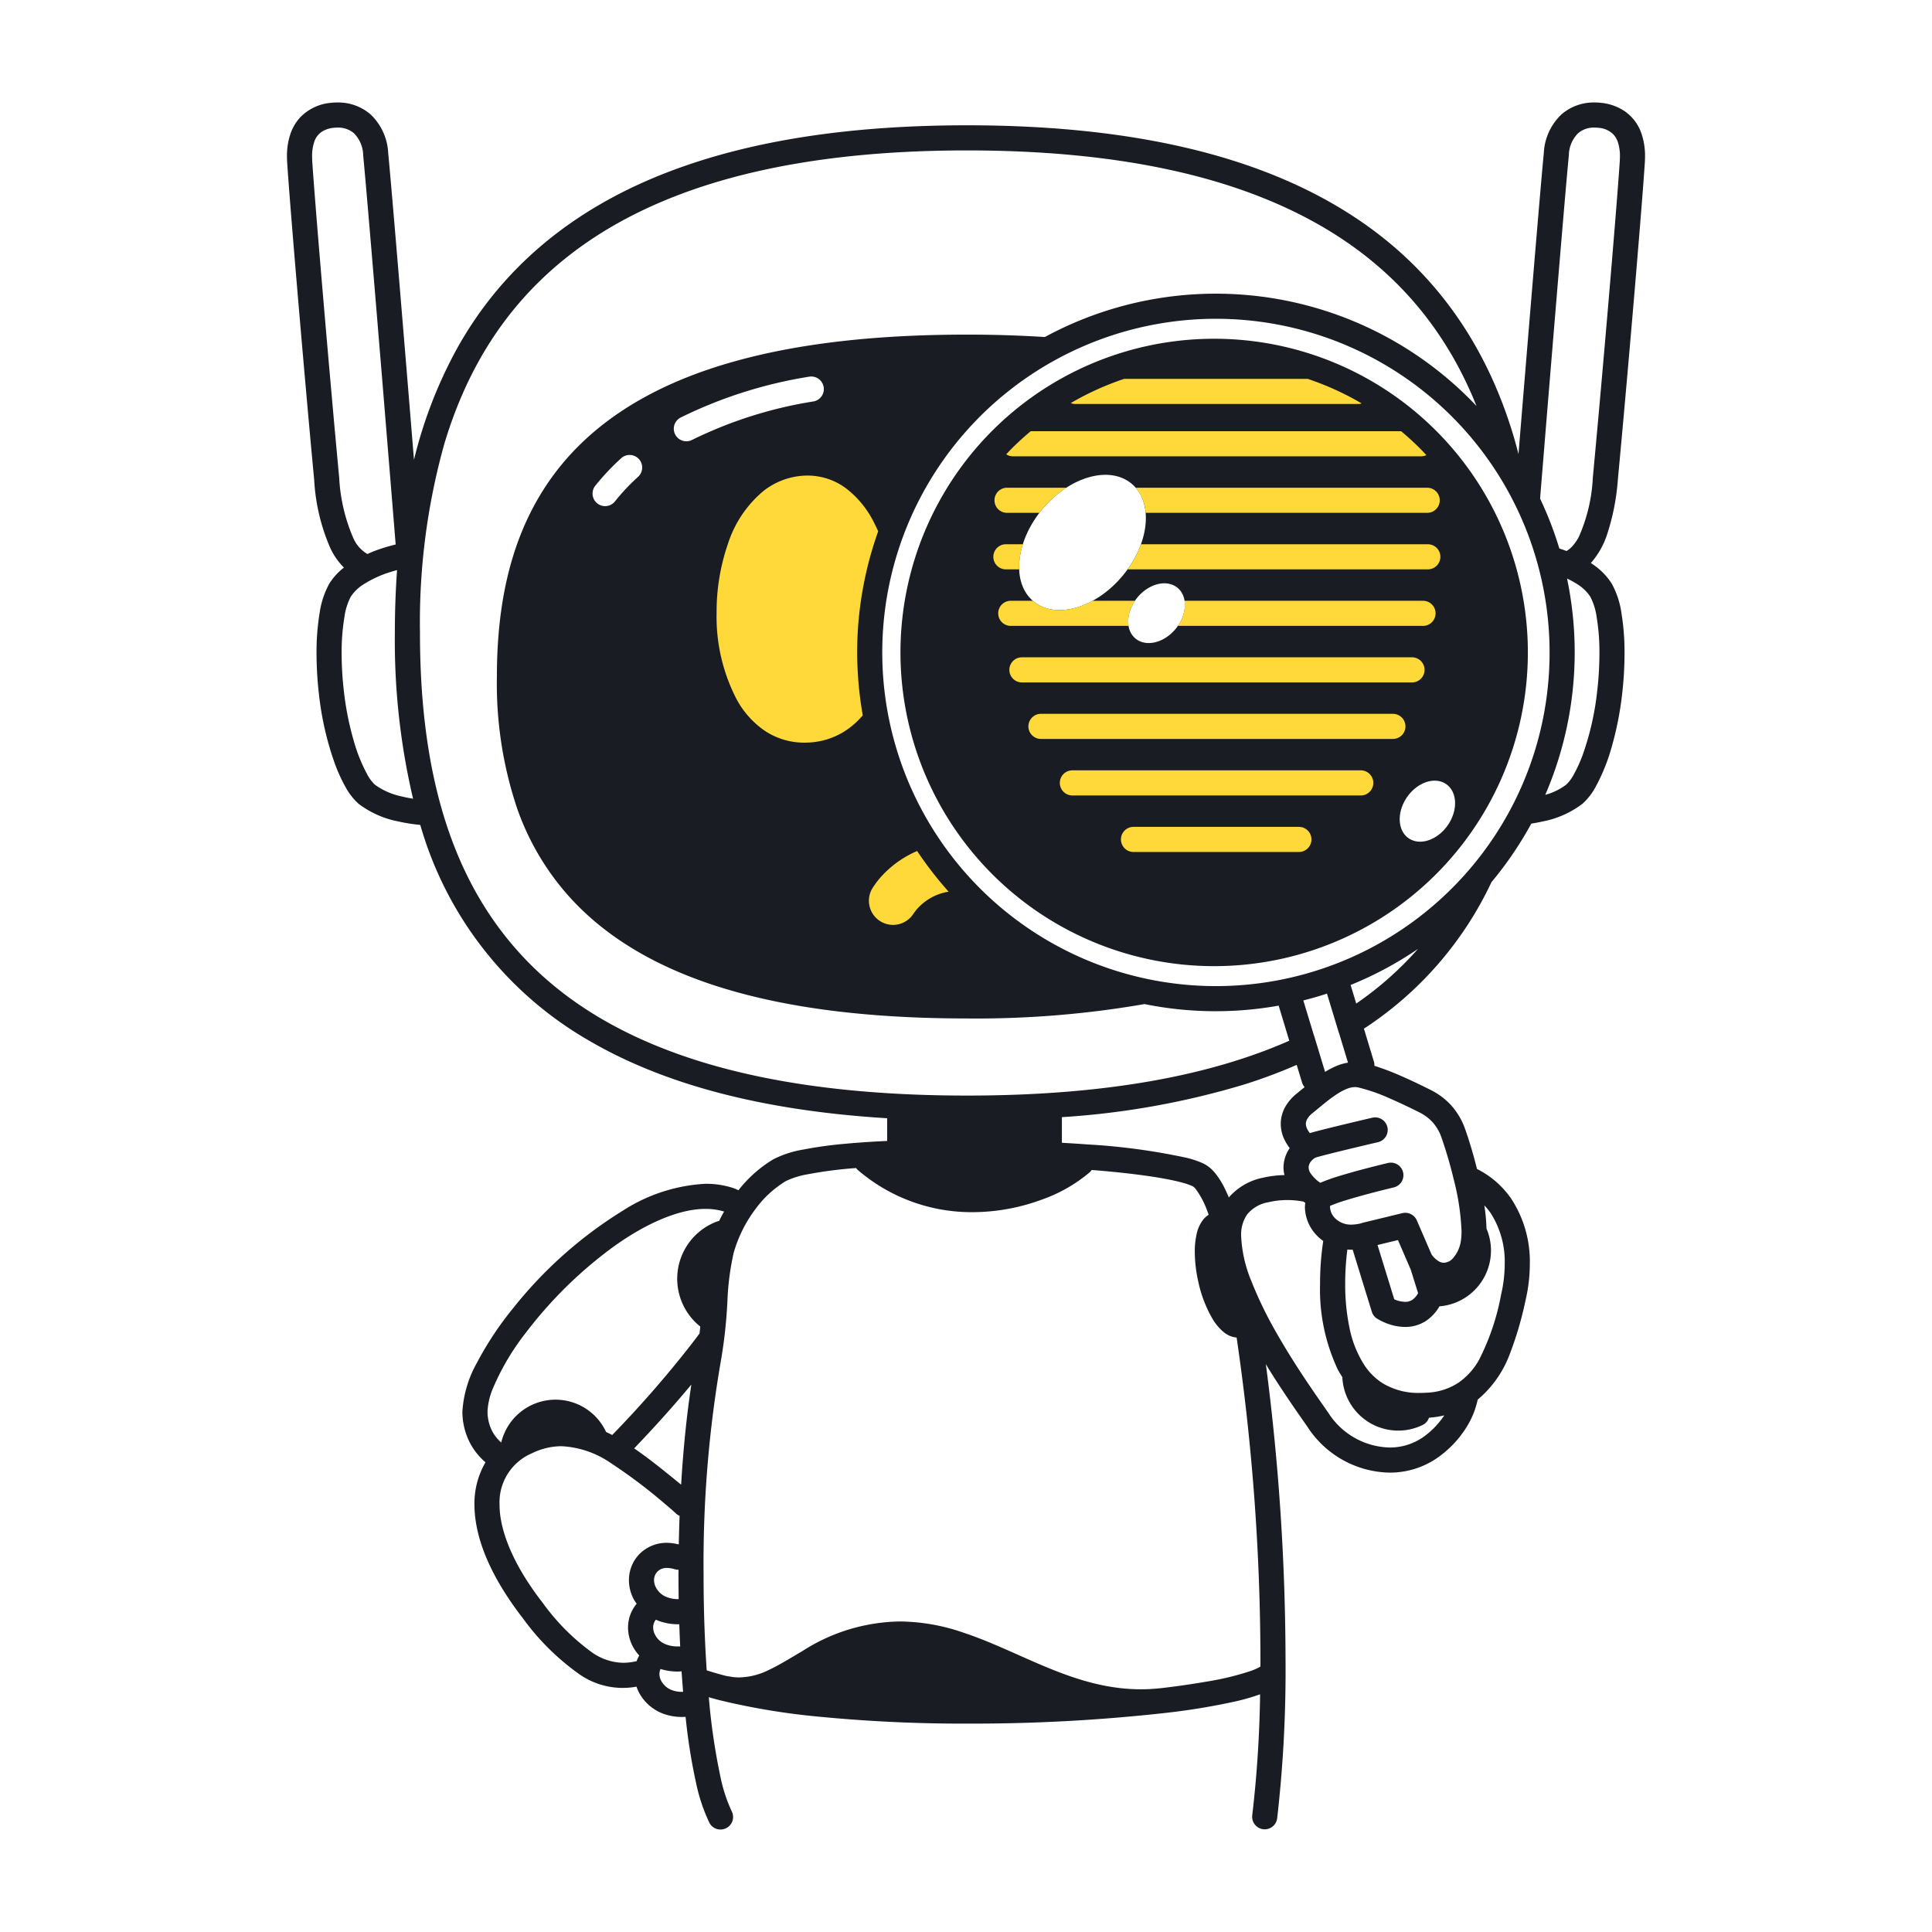 <svg xmlns="http://www.w3.org/2000/svg" width="200" height="200" fill="none"><path fill="#FFD93A" d="M72.25 59.75c1-10.375 6.5-12.125 11.25-12s8.875 6.5 8.875 6.5-3.5 7.5-2.5 14.875a56.932 56.932 0 0 0 6 18.125 47.435 47.435 0 0 0 3.875 6.5l-9.25 5.125-22.25-27.25 4-11.875Z"/><path fill="#191C22" d="M167.477 49.68c.935-9.897 2.462-27.747 2.793-32.804.016-.232.023-.458.023-.677a7.13 7.13 0 0 0-.351-2.319 4.636 4.636 0 0 0-1.751-2.365 5.304 5.304 0 0 0-2.45-.87 6.135 6.135 0 0 0-.678-.037 5.101 5.101 0 0 0-3.413 1.228 5.89 5.89 0 0 0-1.834 3.99c-.408 4.228-1.752 20.545-2.622 31.181-.159-.61-.319-1.22-.498-1.82-2.812-9.428-8.229-17.578-17.347-23.269-9.114-5.696-21.828-8.946-39.247-8.947-11.616 0-21.132 1.445-28.893 4.096-11.64 3.965-19.322 10.708-23.98 19.162a46.84 46.84 0 0 0-4.374 11.369c-.867-10.612-2.254-27.464-2.67-31.772a5.894 5.894 0 0 0-1.833-3.99 5.105 5.105 0 0 0-3.414-1.228c-.227 0-.453.012-.678.037a5.01 5.01 0 0 0-3.168 1.488 4.8 4.8 0 0 0-1.033 1.747 7.133 7.133 0 0 0-.351 2.319c0 .22.007.445.023.677.331 5.056 1.858 22.907 2.793 32.805.132 2.457.708 4.87 1.699 7.122a7.11 7.11 0 0 0 1.38 1.953 6.434 6.434 0 0 0-1.5 1.64 8.811 8.811 0 0 0-1.012 3.041 24.745 24.745 0 0 0-.324 4.204c.003 1.43.088 2.858.256 4.277.264 2.4.803 4.762 1.606 7.038a16.6 16.6 0 0 0 1.137 2.512c.348.65.804 1.237 1.348 1.734a9.88 9.88 0 0 0 4.135 1.837c.744.168 1.498.287 2.258.354.012.04.021.08.034.119a37.712 37.712 0 0 0 17.435 22.212c7.602 4.442 17.685 7.229 30.865 8.037v2.351a91.269 91.269 0 0 0-4.467.302 41.51 41.51 0 0 0-4.3.603c-1.05.177-2.067.512-3.017.993a13.195 13.195 0 0 0-3.611 3.202c-.196-.081-.379-.175-.589-.243h-.001a9.092 9.092 0 0 0-2.803-.424 17.447 17.447 0 0 0-8.525 2.749 44.04 44.04 0 0 0-11.402 10.121 33.9 33.9 0 0 0-3.754 5.66 11.742 11.742 0 0 0-1.506 5.056l.006.248a7.087 7.087 0 0 0 .82 3.068c.4.733.93 1.388 1.565 1.931a8.482 8.482 0 0 0-1.144 4.372c.012 3.49 1.694 7.48 5.01 11.766a25.223 25.223 0 0 0 5.648 5.653 7.85 7.85 0 0 0 6.12 1.433c.128.377.307.734.532 1.061a4.693 4.693 0 0 0 2.167 1.713 5.55 5.55 0 0 0 2.007.363c.136 0 .26-.005.373-.012.028.25.053.507.082.752.225 2.011.553 4.009.983 5.987.293 1.461.763 2.88 1.4 4.226a1.3 1.3 0 0 0 2.307-1.2 15.924 15.924 0 0 1-1.171-3.601c-.57-2.703-.97-5.44-1.194-8.194.382.11.766.217 1.166.319.006.002.01.006.017.008.017.004.034.005.052.009l.009.002v.001l.018.003a71.87 71.87 0 0 0 9.896 1.648c5.23.514 10.484.762 15.74.741 6.719.016 13.434-.344 20.113-1.077h.002l.01-.001h.002l.125-.014a69.83 69.83 0 0 0 7.328-1.198c.87-.193 1.729-.44 2.569-.738l.02-.008a120.651 120.651 0 0 1-.811 12.516 1.303 1.303 0 0 0 1.126 1.453 1.302 1.302 0 0 0 1.453-1.127 134.39 134.39 0 0 0 .867-16.367 239.06 239.06 0 0 0-2.037-30.649c.144.235.288.483.432.712 1.589 2.54 3.112 4.674 3.907 5.821a10.34 10.34 0 0 0 8.448 4.694 8.629 8.629 0 0 0 5.371-1.827 10.776 10.776 0 0 0 3.021-3.596c.338-.676.59-1.392.749-2.131a11.306 11.306 0 0 0 3.277-4.603 36 36 0 0 0 1.68-5.697l-1.266-.296 1.266.296c.289-1.225.436-2.48.44-3.739a11.857 11.857 0 0 0-1.921-6.756 9.418 9.418 0 0 0-3.551-3.086c-.026-.104-.05-.214-.076-.316a50.113 50.113 0 0 0-.818-2.836 26.844 26.844 0 0 0-.338-.995 7.445 7.445 0 0 0-.269-.666 7.477 7.477 0 0 0-1.125-1.725 7.2 7.2 0 0 0-2.204-1.659 60.972 60.972 0 0 0-3.249-1.527 26.49 26.49 0 0 0-2.54-.954 1.252 1.252 0 0 0-.038-.395l-1.045-3.45a36.761 36.761 0 0 0 13.204-15.168 37.19 37.19 0 0 0 4.122-6.06 17.52 17.52 0 0 0 1.169-.22 9.875 9.875 0 0 0 4.135-1.837 6.473 6.473 0 0 0 1.348-1.734 19.338 19.338 0 0 0 1.641-4.043c.522-1.801.89-3.643 1.102-5.507.168-1.42.254-2.847.257-4.276a24.77 24.77 0 0 0-.325-4.204 8.789 8.789 0 0 0-1.012-3.042 6.953 6.953 0 0 0-2.112-2.085c-.014-.01-.028-.016-.041-.025a8.346 8.346 0 0 0 1.651-2.86 23.51 23.51 0 0 0 1.145-5.745Zm-132.364-.244c-.932-9.864-2.461-27.748-2.788-32.73a7.552 7.552 0 0 1-.017-.507c-.011-.5.06-.999.21-1.476.13-.432.401-.808.77-1.068a2.72 2.72 0 0 1 1.257-.425h.001c.13-.015.26-.022.392-.022a2.506 2.506 0 0 1 1.694.578c.607.61.953 1.43.965 2.29.306 3.169 1.155 13.339 1.926 22.699a15056.474 15056.474 0 0 1 1.437 17.593c-.787.187-1.56.426-2.315.716-.197.077-.406.178-.61.267a3.542 3.542 0 0 1-1.487-1.71 18.015 18.015 0 0 1-1.435-6.205Zm6.504 33.018a7.2 7.2 0 0 1-2.821-1.235 4.123 4.123 0 0 1-.773-1.041 16.833 16.833 0 0 1-1.403-3.487c-.48-1.66-.82-3.357-1.014-5.074a34.547 34.547 0 0 1-.24-3.976 22.202 22.202 0 0 1 .286-3.754c.097-.74.321-1.459.662-2.123.35-.519.805-.957 1.337-1.285.894-.56 1.86-.996 2.871-1.296.21-.066.404-.12.581-.169a91.077 91.077 0 0 0-.227 6.486 71.425 71.425 0 0 0 1.885 17.182 14.37 14.37 0 0 1-1.144-.228Zm30.49 27.309c-11.123-3.539-18.177-9.377-22.563-16.911-4.382-7.538-6.07-16.875-6.068-27.352A68.506 68.506 0 0 1 46 45.932c2.69-8.959 7.684-16.453 16.233-21.81 8.553-5.35 20.762-8.551 37.87-8.55 11.401-.001 20.635 1.421 28.052 3.955 11.125 3.812 18.169 10.06 22.546 17.96a40.431 40.431 0 0 1 2.144 4.54 37.135 37.135 0 0 0-44.682-7.138 126.3 126.3 0 0 0-8.06-.25c-9.66 0-17.52.96-23.903 2.726-9.57 2.64-15.853 7.148-19.656 12.887-3.806 5.735-5.106 12.573-5.106 19.783a40.57 40.57 0 0 0 2.115 13.71 27.057 27.057 0 0 0 5.159 8.836c3.504 3.989 8.473 7.214 15.235 9.423 6.767 2.211 15.335 3.426 26.156 3.427 6.157.06 12.308-.438 18.376-1.489a37.09 37.09 0 0 0 13.9.159c.006.022 0 .043.006.065l1.081 3.568c-8.191 3.617-19.072 5.68-33.363 5.679-11.36 0-20.58-1.298-27.994-3.65ZM85.263 40.05a1.3 1.3 0 0 1-1.054 1.507 44.05 44.05 0 0 0-12.561 3.98 1.3 1.3 0 1 1-1.191-2.312 46.617 46.617 0 0 1 13.3-4.229 1.3 1.3 0 0 1 1.506 1.054Zm-19.22 9.319c-.861.78-1.66 1.63-2.386 2.538a1.302 1.302 0 0 1-2.154-.183 1.3 1.3 0 0 1 .122-1.44 24.383 24.383 0 0 1 2.671-2.84 1.299 1.299 0 0 1 2.18 1.023 1.302 1.302 0 0 1-.432.902Zm31.152 43.194a5.49 5.49 0 0 0-1.43.773c-.463.34-.866.756-1.191 1.23l-.003-.001a2.499 2.499 0 0 1-4.314-2.52 8.685 8.685 0 0 1 1.282-1.633 10.669 10.669 0 0 1 3.403-2.315 37.28 37.28 0 0 0 3.258 4.207 5.767 5.767 0 0 0-1.005.26Zm-7.61-32.933a37.253 37.253 0 0 0-.852 7.911c0 .78.032 1.553.08 2.321.087 1.405.255 2.804.5 4.19a8.617 8.617 0 0 1-1.535 1.42 7.603 7.603 0 0 1-4.082 1.396c-.137.006-.273.01-.407.01a7.343 7.343 0 0 1-4.161-1.256 9.34 9.34 0 0 1-2.84-3.167 18.538 18.538 0 0 1-2.106-9.008 21.557 21.557 0 0 1 1.18-7.169 11.81 11.81 0 0 1 3.714-5.487 7.43 7.43 0 0 1 4.078-1.546 6.654 6.654 0 0 1 4.502 1.367 10.112 10.112 0 0 1 2.763 3.372c.174.33.337.67.49 1.018a36.852 36.852 0 0 0-1.323 4.628Zm47.784 43.228 1.215 4.009c.004.014.015.024.02.037l.939 3.1a5.416 5.416 0 0 0-1.104.307 8.08 8.08 0 0 0-1.268.653l-1.13-3.729c-.004-.014-.016-.024-.021-.039l-1.1-3.631a36.582 36.582 0 0 0 2.449-.707Zm-3.107 10.327a4.833 4.833 0 0 0-1.214 1.399 3.593 3.593 0 0 0-.465 1.756 3.83 3.83 0 0 0 .439 1.748c.14.269.304.524.49.763a3.547 3.547 0 0 0-.644 2.004c.002.266.036.531.101.789-.756.015-1.508.108-2.245.277a6.295 6.295 0 0 0-3.516 2.039 15.657 15.657 0 0 0-.51-1.108 8.069 8.069 0 0 0-.908-1.41 3.648 3.648 0 0 0-1.215-.995 9.861 9.861 0 0 0-1.745-.594 66.363 66.363 0 0 0-10.296-1.385c-.843-.064-1.724-.117-2.608-.169v-2.651a83.534 83.534 0 0 0 18.957-3.407 54.896 54.896 0 0 0 5.351-2.004l.555 1.83c.053.174.143.334.263.471-.273.224-.541.446-.791.647h.001Zm-83.257 30.592a25.269 25.269 0 0 1 3.445-5.832 44.004 44.004 0 0 1 8.98-8.829c3.36-2.436 6.869-3.989 9.624-3.971a6.585 6.585 0 0 1 1.902.274c-.18.32-.355.644-.517.981a1.018 1.018 0 0 0-.122.017 6.322 6.322 0 0 0-1.825 10.907c-.022.243-.05.475-.076.712-.167.228-.335.454-.505.68a112.304 112.304 0 0 1-8.536 9.834 16.27 16.27 0 0 0-.631-.312 5.77 5.77 0 0 0-5.816-3.315 5.778 5.778 0 0 0-5.04 4.406 4.275 4.275 0 0 1-.905-1.114 4.474 4.474 0 0 1-.513-1.951l-.003-.133a6.9 6.9 0 0 1 .538-2.354Zm16.818 25.476a1.61 1.61 0 0 1-.209-.775 1.273 1.273 0 0 1 .286-.813c.064.028.13.068.194.093a5.825 5.825 0 0 0 2.093.386c.055 0 .088-.002.133-.003.026.779.056 1.548.093 2.309a1.059 1.059 0 0 0-.16-.015v-.002c-.007 0-.066.005-.16.005-.391 0-.78-.071-1.146-.208a2.098 2.098 0 0 1-1.124-.977Zm2.434-3.71-.07.001c-.392 0-.78-.071-1.147-.208a2.096 2.096 0 0 1-1.125-.977 1.607 1.607 0 0 1-.208-.775c-.005-.331.12-.651.347-.891a1.33 1.33 0 0 1 1.001-.38c.276.004.549.052.81.141.122.033.248.048.375.043 0 .173-.005.346-.005.518 0 .849.01 1.69.022 2.528Zm.253-11.848c-1.65-1.35-3.245-2.653-4.862-3.758 1.404-1.468 3.632-3.848 5.92-6.608-.493 3.242-.843 6.755-1.058 10.366Zm-4.614 18.279c-.014.002-.027-.003-.041 0a6.321 6.321 0 0 1-1.35.158 5.77 5.77 0 0 1-3.295-1.129 22.799 22.799 0 0 1-5.031-5.081c-3.11-3.996-4.477-7.558-4.465-10.172a5.507 5.507 0 0 1 3.347-5.305 6.993 6.993 0 0 1 3.06-.734 9.806 9.806 0 0 1 5.071 1.718 54.666 54.666 0 0 1 5.707 4.307c.385.315.757.641 1.112.972.102.087.216.158.34.209-.037.988-.065 1.976-.084 2.965a5.059 5.059 0 0 0-1.212-.169 3.93 3.93 0 0 0-1.551.291c-.493.2-.94.498-1.314.876a3.868 3.868 0 0 0-1.083 2.704c.003.709.184 1.405.528 2.025v.001c.084.139.176.274.275.403a3.864 3.864 0 0 0-.896 2.465c.003.709.185 1.405.529 2.025.174.315.386.609.63.875-.11.19-.202.39-.277.596Zm4.702 3.165a2.938 2.938 0 0 1-1.062-.186 2.06 2.06 0 0 1-.976-.772 1.568 1.568 0 0 1-.296-.896c.002-.177.041-.351.114-.512.556.17 1.134.26 1.716.265.141.001.283-.005.424-.019.014-.001.024-.01.038-.012.048.723.102 1.432.161 2.127-.041.001-.072.005-.12.005Zm58.929-2.179a28.517 28.517 0 0 1-4.555 1.109 84.337 84.337 0 0 1-4.841.695l-.063.005a18.33 18.33 0 0 1-1.96.105c-4.497.003-8.392-1.641-12.339-3.398-1.971-.874-3.948-1.771-6.016-2.459a20.609 20.609 0 0 0-6.543-1.163 19.105 19.105 0 0 0-10.161 3.074c-1.267.74-2.387 1.444-3.444 1.936a7.17 7.17 0 0 1-3.094.783c-.194 0-.394-.014-.598-.034a47.653 47.653 0 0 1-.71-.115l-.047-.008a34.716 34.716 0 0 1-1.999-.577 147.47 147.47 0 0 1-.322-9.898c-.075-7.512.54-15.015 1.838-22.415.325-1.951.535-3.92.628-5.895.061-1.68.276-3.35.642-4.99a13.846 13.846 0 0 1 2.28-4.577 10.88 10.88 0 0 1 3.125-2.871 8.422 8.422 0 0 1 2.25-.703c1.661-.314 3.338-.53 5.024-.648.054.075.116.144.185.207a18.055 18.055 0 0 0 11.872 4.36 20.796 20.796 0 0 0 7.17-1.3 15.745 15.745 0 0 0 4.965-2.835c.074-.069.14-.148.195-.233.366.03.736.058 1.091.09 2.29.203 4.339.45 5.973.729.817.14 1.53.287 2.109.436.437.103.864.245 1.275.425.129.08.242.184.331.306a8.771 8.771 0 0 1 1.19 2.262c.048.122.096.257.143.386-.192.12-.365.269-.513.441a3.628 3.628 0 0 0-.734 1.564 8.194 8.194 0 0 0-.19 1.847c.009 1.032.129 2.059.359 3.065.28 1.34.769 2.628 1.45 3.816.285.491.644.936 1.063 1.318.214.19.454.348.712.471.237.105.489.17.747.192a231.796 231.796 0 0 1 2.465 33.404c0 .22-.003.436-.003.655-.301.177-.62.324-.95.438Zm18.061-24.381a6.033 6.033 0 0 1-3.758 1.266 7.737 7.737 0 0 1-6.312-3.576c-1.08-1.557-3.366-4.748-5.374-8.285a40.75 40.75 0 0 1-2.6-5.355 13.67 13.67 0 0 1-1.06-4.65 3.686 3.686 0 0 1 .618-2.256 3.615 3.615 0 0 1 2.215-1.271 8.454 8.454 0 0 1 1.947-.224 9.036 9.036 0 0 1 1.682.163c.061.047.119.094.182.14a3.34 3.34 0 0 0-.045.435 4.328 4.328 0 0 0 1.257 2.953c.195.202.41.386.641.547a29.373 29.373 0 0 0-.328 4.424 19.443 19.443 0 0 0 1.854 8.923c.136.256.294.502.451.748a5.792 5.792 0 0 0 5.549 5.53 5.78 5.78 0 0 0 2.778-.585c.151-.076.286-.181.396-.308.11-.128.194-.277.247-.437a9.982 9.982 0 0 0 1.585-.242 8.667 8.667 0 0 1-1.925 2.06Zm6.717-23.009a9.288 9.288 0 0 1 1.463 5.282 13.949 13.949 0 0 1-.372 3.147 24.531 24.531 0 0 1-2.313 6.824 7.07 7.07 0 0 1-2.092 2.307 6.394 6.394 0 0 1-3.25 1.038h.001c-.252.017-.495.025-.729.024a7.091 7.091 0 0 1-3.902-1.013 6.343 6.343 0 0 1-1.842-1.814 11.18 11.18 0 0 1-1.585-3.979 21.968 21.968 0 0 1-.431-4.496 27.4 27.4 0 0 1 .227-3.541c.149.012.298.022.452.021.031 0 .065-.007.096-.007l1.981 6.427c.091.293.282.545.54.711.277.171.569.318.871.439a5.451 5.451 0 0 0 2.034.426 3.913 3.913 0 0 0 2.199-.651 4.472 4.472 0 0 0 1.357-1.483 5.794 5.794 0 0 0 5.321-5.368 5.795 5.795 0 0 0-.449-2.681 19.71 19.71 0 0 0-.223-2.402c.234.247.45.511.646.789Zm-8.312 5.753c.006.013.017.021.023.034l.784 2.508a1.93 1.93 0 0 1-.59.688 1.306 1.306 0 0 1-.756.213 2.93 2.93 0 0 1-1.052-.233l-.069-.031-1.732-5.619 2.116-.513 1.276 2.953Zm-2.201-17.648a59.086 59.086 0 0 1 3.109 1.462 4.615 4.615 0 0 1 1.423 1.059c.296.344.543.728.734 1.14.007.013.081.187.163.416a44.853 44.853 0 0 1 1.277 4.374 25.07 25.07 0 0 1 .8 5.336 6.28 6.28 0 0 1-.067.978 3.443 3.443 0 0 1-.788 1.773 1.348 1.348 0 0 1-.968.509 1.099 1.099 0 0 1-.567-.172 2.574 2.574 0 0 1-.715-.692l-1.524-3.525a1.302 1.302 0 0 0-1.5-.748l-4.191 1.016c-.033.008-.056.03-.087.04a4.307 4.307 0 0 1-.959.129 2.297 2.297 0 0 1-1.726-.662 1.759 1.759 0 0 1-.523-1.142.574.574 0 0 1 .013-.137c.51-.214 1.031-.4 1.56-.558 1.055-.33 2.319-.67 3.312-.925.497-.127.927-.234 1.232-.308l.481-.117a1.298 1.298 0 0 0-.596-2.53c-.008.002-1.32.311-2.857.724a62.14 62.14 0 0 0-2.348.674c-.613.186-1.215.404-1.805.654a3.7 3.7 0 0 1-1.008-.991 1.104 1.104 0 0 1-.199-.597c.01-.245.107-.48.273-.661.127-.157.288-.283.471-.368h.001c.22-.07.772-.217 1.426-.382a262.11 262.11 0 0 1 3.248-.791c1.007-.24 1.762-.416 1.764-.416a1.302 1.302 0 0 0 .971-1.562 1.3 1.3 0 0 0-1.562-.97c-.002 0-1.354.316-2.852.676-.749.181-1.533.372-2.206.542a42.67 42.67 0 0 0-1.406.374 2.35 2.35 0 0 1-.259-.394 1.224 1.224 0 0 1-.154-.563.981.981 0 0 1 .138-.492 2.24 2.24 0 0 1 .57-.637c.82-.661 1.64-1.376 2.416-1.889a6.034 6.034 0 0 1 1.091-.594c.278-.119.576-.184.879-.193.101 0 .202.01.301.03 1.104.268 2.18.64 3.214 1.11Zm-3.395-9.787-.582-1.923a37.044 37.044 0 0 0 6.977-3.737 34.783 34.783 0 0 1-6.395 5.66Zm9.899-11.924a34.54 34.54 0 1 1 10.116-24.423 34.432 34.432 0 0 1-10.116 24.423Zm14.99-28.077c.202 1.242.297 2.498.286 3.755a34.518 34.518 0 0 1-.239 3.975 28.966 28.966 0 0 1-1.465 6.447c-.259.73-.578 1.437-.953 2.114a4.117 4.117 0 0 1-.772 1.041 6.301 6.301 0 0 1-2.178 1.062 37.22 37.22 0 0 0 2.254-22.391c.389.18.765.39 1.123.625.51.323.946.748 1.282 1.249.341.664.565 1.383.662 2.123Zm-1.823-8.362c-.214.436-.5.833-.846 1.175-.138.129-.288.243-.449.341a17.985 17.985 0 0 0-.746-.262 36.854 36.854 0 0 0-1.994-5.165l.03-.364c.809-9.93 2.487-30.415 2.947-35.174a3.31 3.31 0 0 1 .965-2.29 2.505 2.505 0 0 1 1.694-.578c.131 0 .262.007.392.021h.001a2.421 2.421 0 0 1 1.557.683c.213.233.373.51.47.81.15.478.221.977.21 1.477 0 .16-.006.328-.017.507-.326 4.982-1.855 22.866-2.788 32.73-.096 2.1-.58 4.164-1.426 6.089Z"/><path fill="#191C22" d="M125.87 35.068a32.474 32.474 0 1 0 0 64.947 32.474 32.474 0 0 0 0-64.947ZM106.973 62.24c-2.288-1.913-1.865-6.186.944-9.547 2.809-3.36 6.94-4.534 9.228-2.62 2.288 1.911 1.865 6.186-.944 9.546-2.808 3.36-6.94 4.533-9.228 2.621Zm14.72 2.874c-1.204 1.447-3.061 1.889-4.149.984s-.994-2.81.209-4.26c1.204-1.447 3.062-1.888 4.15-.983 1.087.904.994 2.811-.21 4.26Zm24.123 21.657c-1.161-.808-1.23-2.715-.155-4.261 1.076-1.545 2.889-2.143 4.05-1.335 1.161.808 1.231 2.716.155 4.261-1.075 1.545-2.889 2.143-4.05 1.335Z"/><path fill="#FFD93A" d="M140.675 41.82c.097-.008.193-.027.286-.057a29.707 29.707 0 0 0-5.587-2.542h-19.007a29.679 29.679 0 0 0-5.521 2.504c.15.061.31.094.473.096h29.356ZM147.121 47.237c.185-.001.369-.043.536-.123-.219-.234-.437-.47-.664-.696a29.692 29.692 0 0 0-1.951-1.78h-38.344a30.211 30.211 0 0 0-1.951 1.78c-.199.199-.39.407-.583.611.197.13.427.202.664.208h42.293ZM147.742 53.089a1.3 1.3 0 0 0 0-2.6h-30.176a4.486 4.486 0 0 1 1.028 2.6h29.148ZM110.396 50.489h-6.198a1.301 1.301 0 0 0 0 2.6h3.411c.102-.132.2-.266.309-.396a11.09 11.09 0 0 1 2.478-2.204ZM105.889 56.34h-1.759a1.3 1.3 0 1 0 0 2.6h1.382a7.697 7.697 0 0 1 .377-2.6ZM147.809 58.94a1.302 1.302 0 0 0 .92-2.219 1.302 1.302 0 0 0-.92-.38h-29.698c-.34.926-.806 1.8-1.384 2.6h31.082ZM121.922 64.792h25.387a1.298 1.298 0 0 0 1.3-1.3 1.3 1.3 0 0 0-1.3-1.3h-24.684a3.686 3.686 0 0 1-.703 2.6ZM106.973 62.24c-.017-.015-.032-.033-.049-.048h-2.29a1.3 1.3 0 0 0 0 2.6h12.195c-.114-.92.127-1.85.673-2.6h-4.399c-2.236 1.22-4.597 1.33-6.13.048ZM146.17 68.044h-40.382a1.3 1.3 0 0 0 0 2.6h40.382a1.298 1.298 0 0 0 1.3-1.3 1.3 1.3 0 0 0-1.3-1.3ZM144.192 73.895h-36.433a1.3 1.3 0 1 0 0 2.6h36.433a1.298 1.298 0 0 0 1.3-1.3 1.3 1.3 0 0 0-1.3-1.3ZM140.916 79.746h-29.903a1.298 1.298 0 0 0-1.3 1.3 1.3 1.3 0 0 0 1.3 1.3h29.903a1.301 1.301 0 0 0 0-2.6ZM134.46 85.597h-17.121a1.3 1.3 0 0 0 0 2.6h17.121a1.298 1.298 0 0 0 1.3-1.3 1.3 1.3 0 0 0-1.3-1.3Z"/></svg>